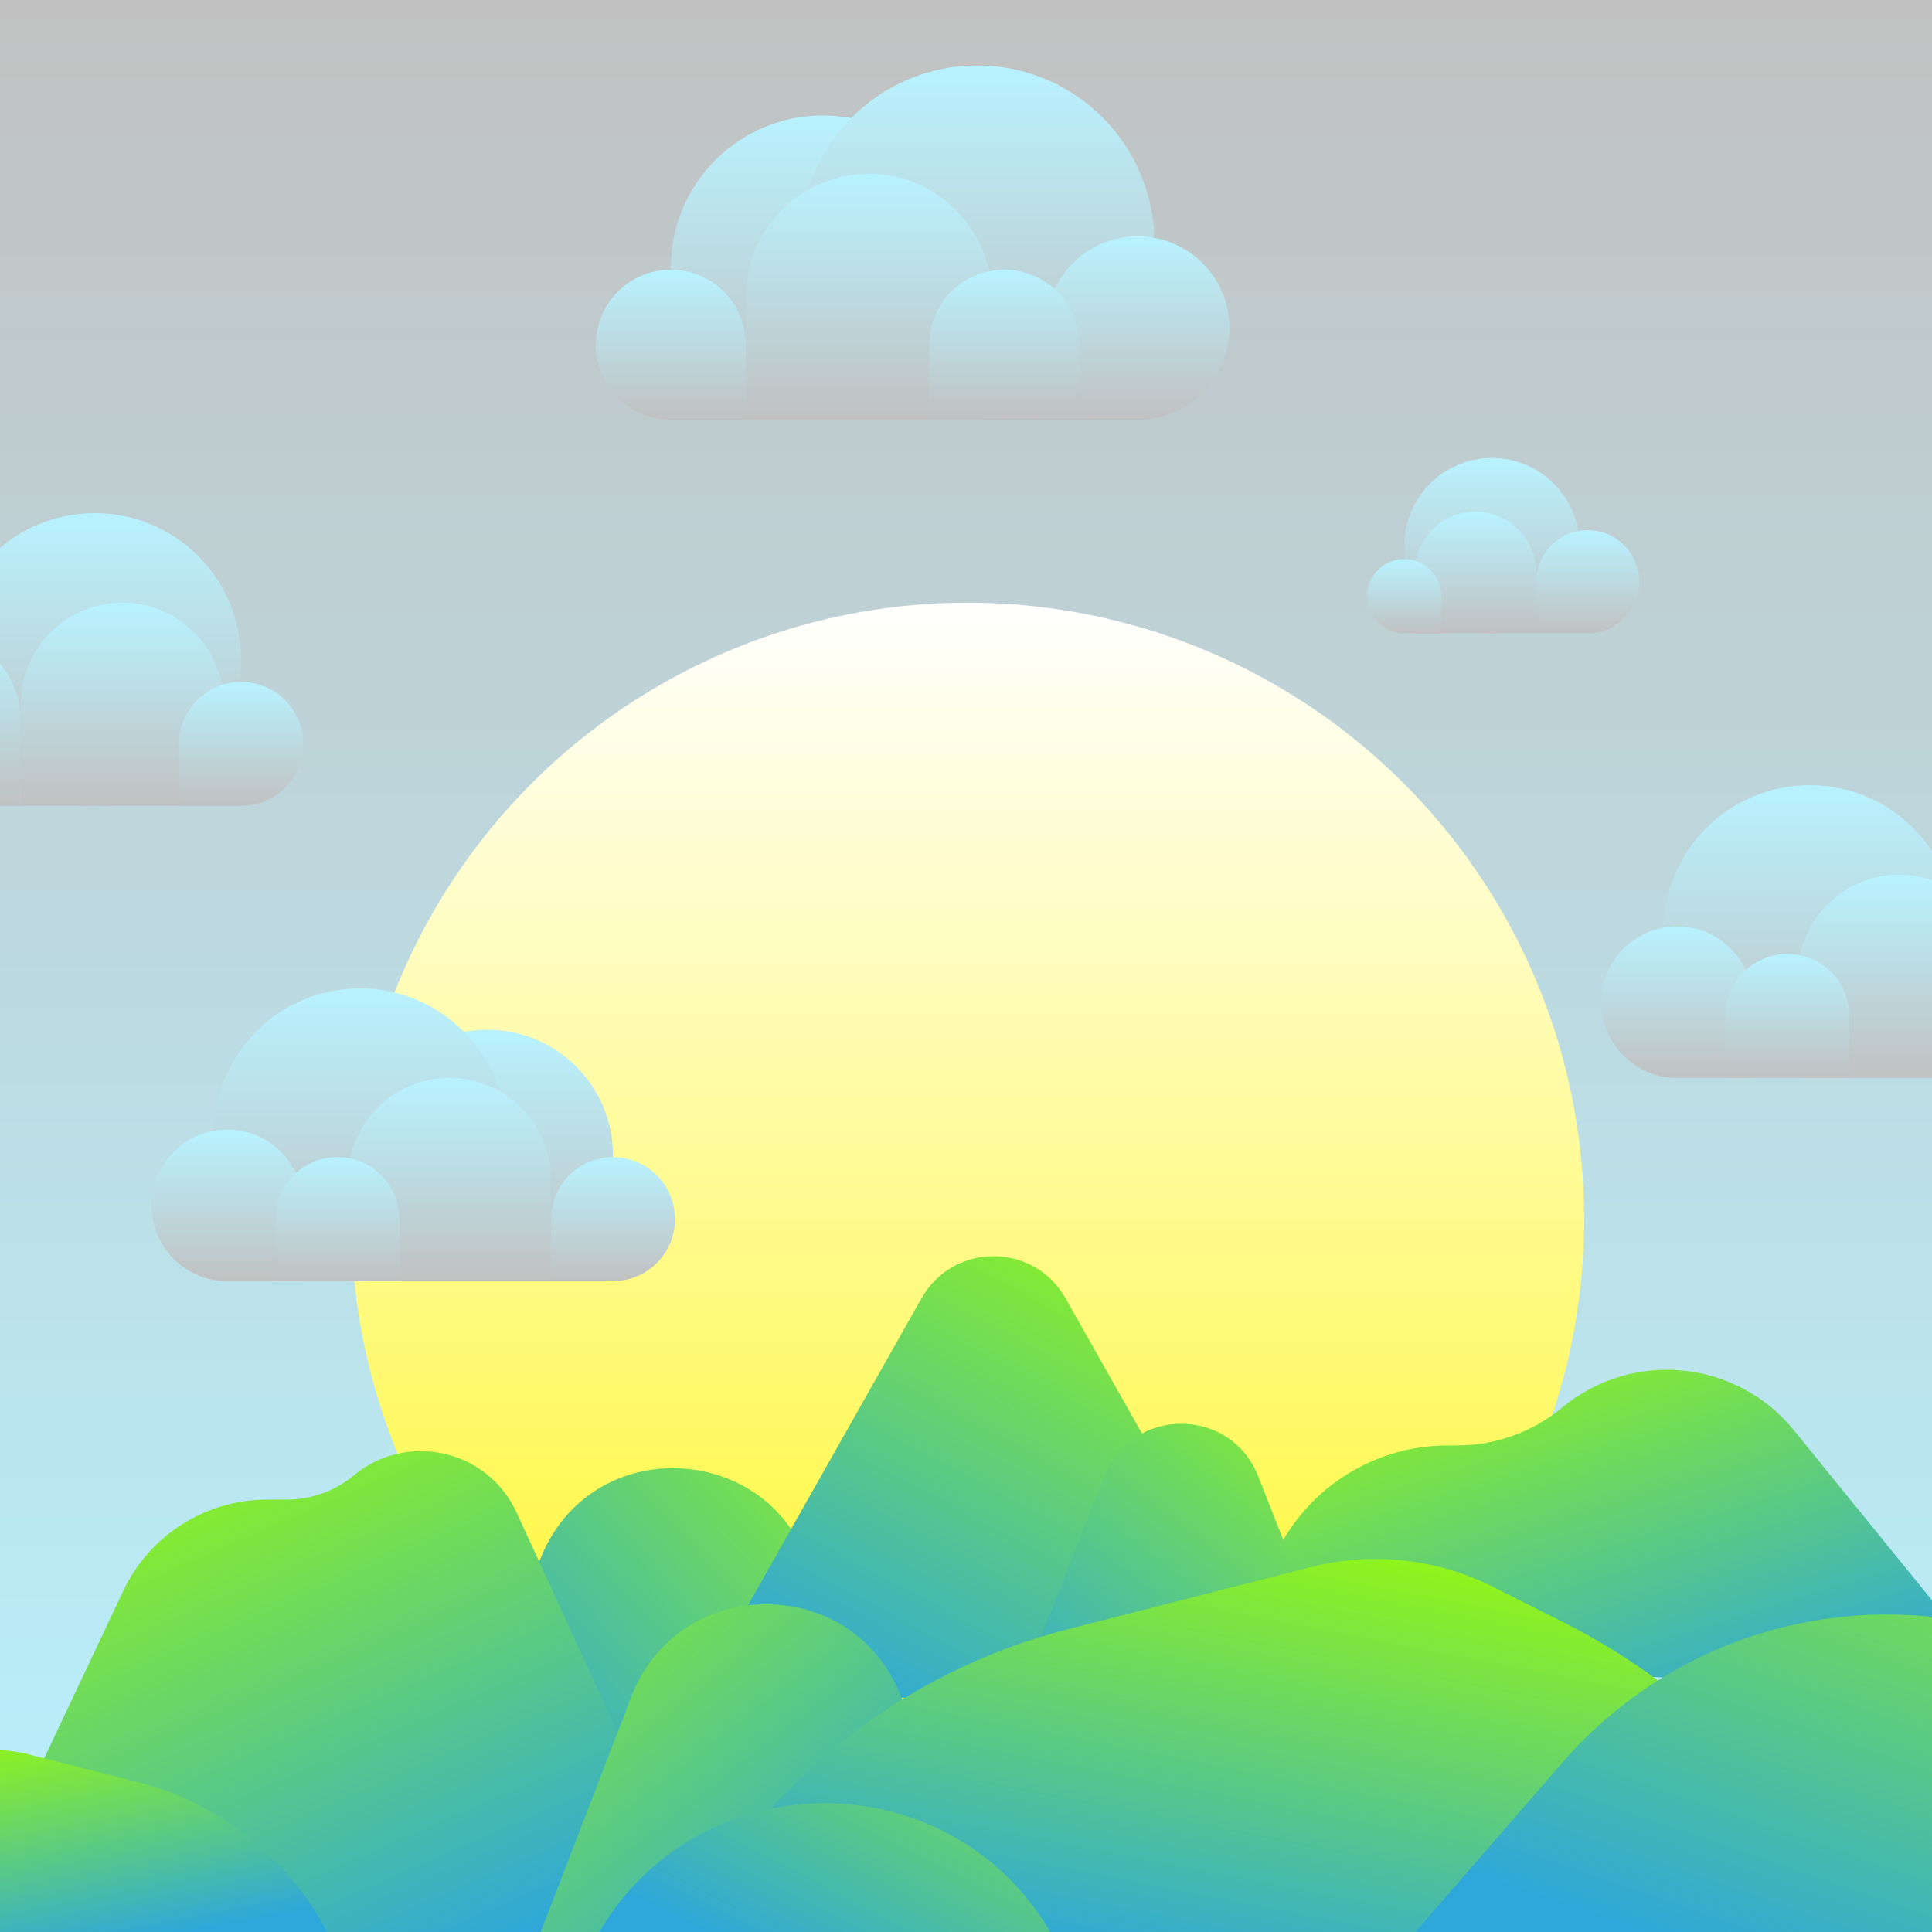 <svg width="561" height="561" viewBox="0 0 561 561" fill="none" xmlns="http://www.w3.org/2000/svg">
<rect x="0" y="0" width="561" height="561" fill="#333333" stroke="none"/>
<g clip-path="url(#clip0_201_34)">
<rect width="561" height="561" fill="url(#paint0_linear_201_34)"/>
<circle cx="281" cy="354" r="179" fill="url(#paint1_linear_201_34)"/>
<path d="M200.5 517L127 524L157.238 451.807C172.817 414.613 226.921 419.211 236 458.5L200.5 517Z" fill="url(#paint2_linear_201_34)"/>
<path d="M149.975 439.14L206 561H-11L35.799 461.928C43.436 445.76 59.713 435.447 77.593 435.447H83.265C90.385 435.447 97.28 432.958 102.758 428.409C118.196 415.591 141.593 420.908 149.975 439.14Z" fill="url(#paint3_linear_201_34)"/>
<path d="M520.94 415.351L584 493L360 480L368.238 456.629C376.036 434.507 396.941 419.71 420.398 419.71H423.179C434.284 419.71 445.039 415.827 453.584 408.734C473.966 391.814 504.24 394.788 520.94 415.351Z" fill="url(#paint4_linear_201_34)"/>
<path d="M288.5 493H202L267.608 376.954C276.796 360.703 300.204 360.703 309.392 376.954L375 493H288.5Z" fill="url(#paint5_linear_201_34)"/>
<path d="M343 514H287L320.673 428.614C328.663 408.354 357.337 408.354 365.327 428.614L399 514H343Z" fill="url(#paint6_linear_201_34)"/>
<path d="M222.5 561H288L261.692 492.719C247.873 456.852 197.127 456.852 183.308 492.719L157 561H222.5Z" fill="url(#paint7_linear_201_34)"/>
<path d="M380.596 455.052L310.182 473.049C262.329 485.28 221.918 517.248 199 561H545L523.309 530.551C505.396 505.406 481.625 485.004 454.054 471.112L433.614 460.813C417.217 452.551 398.384 450.505 380.596 455.052Z" fill="url(#paint8_linear_201_34)"/>
<path d="M8.849 509.545L39.814 517.435C63.55 523.483 83.607 539.316 95 561H-77L-70.371 551.723C-58.738 535.444 -43.315 522.243 -25.436 513.262C-14.828 507.934 -2.654 506.614 8.849 509.545Z" fill="url(#paint9_linear_201_34)"/>
<path d="M239.5 561H174C203.428 511.13 275.572 511.13 305 561H239.5Z" fill="url(#paint10_linear_201_34)"/>
<path d="M548 561H411L453.559 511.918C503.4 454.437 592.6 454.437 642.441 511.918L685 561H548Z" fill="url(#paint11_linear_201_34)"/>
<circle cx="27.5" cy="191.5" r="42.5" transform="rotate(180 27.5 191.5)" fill="url(#paint12_linear_201_34)"/>
<path d="M6 234H65V204.5C65 188.208 51.792 175 35.5 175V175C19.208 175 6 188.208 6 204.5V234Z" fill="url(#paint13_linear_201_34)"/>
<path d="M52 234H70C79.941 234 88 225.941 88 216V216C88 206.059 79.941 198 70 198V198C60.059 198 52 206.059 52 216V234Z" fill="url(#paint14_linear_201_34)"/>
<path d="M6 234H-19C-32.807 234 -44 222.807 -44 209V209C-44 195.193 -32.807 184 -19 184V184C-5.193 184 6 195.193 6 209V234Z" fill="url(#paint15_linear_201_34)"/>
<circle cx="25.436" cy="25.436" r="25.436" transform="matrix(1 0 0 -1 407.773 183.871)" fill="url(#paint16_linear_201_34)"/>
<path d="M446.076 183.871H410.765V166.216C410.765 156.465 418.67 148.561 428.42 148.561V148.561C438.171 148.561 446.076 156.465 446.076 166.216V183.871Z" fill="url(#paint17_linear_201_34)"/>
<path d="M418.545 183.871H407.773C401.823 183.871 397 179.048 397 173.098V173.098C397 167.149 401.823 162.326 407.773 162.326V162.326C413.722 162.326 418.545 167.149 418.545 173.098V183.871Z" fill="url(#paint18_linear_201_34)"/>
<path d="M446.076 183.871H461.038C469.301 183.871 476 177.172 476 168.909V168.909C476 160.646 469.301 153.947 461.038 153.947V153.947C452.774 153.947 446.076 160.646 446.076 168.909V183.871Z" fill="url(#paint19_linear_201_34)"/>
<path d="M105 372H178V335.5C178 315.342 161.658 299 141.5 299V299C121.342 299 105 315.342 105 335.5V372Z" fill="url(#paint20_linear_201_34)"/>
<circle cx="104.5" cy="329.5" r="42.5" transform="rotate(180 104.5 329.5)" fill="url(#paint21_linear_201_34)"/>
<path d="M101 372H160V342.5C160 326.208 146.792 313 130.5 313V313C114.208 313 101 326.208 101 342.5V372Z" fill="url(#paint22_linear_201_34)"/>
<path d="M160 372H178C187.941 372 196 363.941 196 354V354C196 344.059 187.941 336 178 336V336C168.059 336 160 344.059 160 354V372Z" fill="url(#paint23_linear_201_34)"/>
<path d="M88 372H66C53.85 372 44 362.15 44 350V350C44 337.85 53.85 328 66 328V328C78.15 328 88 337.85 88 350V372Z" fill="url(#paint24_linear_201_34)"/>
<path d="M80 372H116V354C116 344.059 107.941 336 98 336V336C88.059 336 80 344.059 80 354V372Z" fill="url(#paint25_linear_201_34)"/>
<path d="M283.158 121.895H194.789V77.71C194.789 53.308 214.571 33.526 238.974 33.526V33.526C263.376 33.526 283.158 53.308 283.158 77.71V121.895Z" fill="url(#paint26_linear_201_34)"/>
<circle cx="51.447" cy="51.447" r="51.447" transform="matrix(1 0 0 -1 232.316 121.895)" fill="url(#paint27_linear_201_34)"/>
<path d="M288 121.895H216.579V86.184C216.579 66.462 232.567 50.474 252.289 50.474V50.474C272.012 50.474 288 66.462 288 86.184V121.895Z" fill="url(#paint28_linear_201_34)"/>
<path d="M216.579 121.895H194.79C182.756 121.895 173 112.139 173 100.105V100.105C173 88.071 182.756 78.316 194.79 78.316V78.316C206.824 78.316 216.579 88.071 216.579 100.105V121.895Z" fill="url(#paint29_linear_201_34)"/>
<path d="M303.737 121.895H330.368C345.077 121.895 357 109.971 357 95.263V95.263C357 80.555 345.077 68.632 330.368 68.632V68.632C315.66 68.632 303.737 80.555 303.737 95.263V121.895Z" fill="url(#paint30_linear_201_34)"/>
<path d="M313.421 121.895H269.842V100.105C269.842 88.071 279.597 78.316 291.631 78.316V78.316C303.665 78.316 313.421 88.071 313.421 100.105V121.895Z" fill="url(#paint31_linear_201_34)"/>
<circle cx="525.5" cy="270.5" r="42.5" transform="rotate(180 525.5 270.5)" fill="url(#paint32_linear_201_34)"/>
<path d="M522 313H581V283.5C581 267.208 567.792 254 551.5 254V254C535.208 254 522 267.208 522 283.5V313Z" fill="url(#paint33_linear_201_34)"/>
<path d="M509 313H487C474.85 313 465 303.15 465 291V291C465 278.85 474.85 269 487 269V269C499.15 269 509 278.85 509 291V313Z" fill="url(#paint34_linear_201_34)"/>
<path d="M501 313H537V295C537 285.059 528.941 277 519 277V277C509.059 277 501 285.059 501 295V313Z" fill="url(#paint35_linear_201_34)"/>
</g>
<defs>
<linearGradient id="paint0_linear_201_34" x1="280.5" y1="0" x2="280.5" y2="561" gradientUnits="userSpaceOnUse">
<stop stop-color="#C1C1C1"/>
<stop offset="1" stop-color="#B8F2FF"/>
</linearGradient>
<linearGradient id="paint1_linear_201_34" x1="281" y1="175" x2="281" y2="533" gradientUnits="userSpaceOnUse">
<stop stop-color="white"/>
<stop offset="1" stop-color="#FFF61B"/>
</linearGradient>
<linearGradient id="paint2_linear_201_34" x1="216.182" y1="333" x2="86.734" y2="456.657" gradientUnits="userSpaceOnUse">
<stop stop-color="#9EFF00"/>
<stop offset="1" stop-color="#2EA7DB"/>
</linearGradient>
<linearGradient id="paint3_linear_201_34" x1="28.454" y1="403" x2="106.872" y2="583.279" gradientUnits="userSpaceOnUse">
<stop stop-color="#9EFF00"/>
<stop offset="1" stop-color="#2EA7DB"/>
</linearGradient>
<linearGradient id="paint4_linear_201_34" x1="400.727" y1="378" x2="444.471" y2="520.626" gradientUnits="userSpaceOnUse">
<stop stop-color="#9EFF00"/>
<stop offset="1" stop-color="#2EA7DB"/>
</linearGradient>
<linearGradient id="paint5_linear_201_34" x1="343.545" y1="340" x2="257.796" y2="502.3" gradientUnits="userSpaceOnUse">
<stop stop-color="#9EFF00"/>
<stop offset="1" stop-color="#2EA7DB"/>
</linearGradient>
<linearGradient id="paint6_linear_201_34" x1="378.636" y1="372" x2="285.9" y2="494.438" gradientUnits="userSpaceOnUse">
<stop stop-color="#9EFF00"/>
<stop offset="1" stop-color="#2EA7DB"/>
</linearGradient>
<linearGradient id="paint7_linear_201_34" x1="180.818" y1="391" x2="292.515" y2="535.078" gradientUnits="userSpaceOnUse">
<stop stop-color="#9EFF00"/>
<stop offset="1" stop-color="#2EA7DB"/>
</linearGradient>
<linearGradient id="paint8_linear_201_34" x1="482.091" y1="448" x2="453.273" y2="595.706" gradientUnits="userSpaceOnUse">
<stop stop-color="#9EFF00"/>
<stop offset="1" stop-color="#2EA7DB"/>
</linearGradient>
<linearGradient id="paint9_linear_201_34" x1="-45.727" y1="505" x2="-31.486" y2="578.216" gradientUnits="userSpaceOnUse">
<stop stop-color="#9EFF00"/>
<stop offset="1" stop-color="#2EA7DB"/>
</linearGradient>
<linearGradient id="paint10_linear_201_34" x1="281.182" y1="450" x2="220.492" y2="569.894" gradientUnits="userSpaceOnUse">
<stop stop-color="#9EFF00"/>
<stop offset="1" stop-color="#2EA7DB"/>
</linearGradient>
<linearGradient id="paint11_linear_201_34" x1="635.182" y1="403" x2="569.162" y2="594.646" gradientUnits="userSpaceOnUse">
<stop stop-color="#9EFF00"/>
<stop offset="1" stop-color="#2EA7DB"/>
</linearGradient>
<linearGradient id="paint12_linear_201_34" x1="27.5" y1="149" x2="27.5" y2="234" gradientUnits="userSpaceOnUse">
<stop stop-color="#C1C1C1"/>
<stop offset="1" stop-color="#B8F2FF"/>
</linearGradient>
<linearGradient id="paint13_linear_201_34" x1="35.5" y1="234" x2="35.5" y2="175" gradientUnits="userSpaceOnUse">
<stop stop-color="#C1C1C1"/>
<stop offset="1" stop-color="#B8F2FF"/>
</linearGradient>
<linearGradient id="paint14_linear_201_34" x1="70" y1="234" x2="70" y2="198" gradientUnits="userSpaceOnUse">
<stop stop-color="#C1C1C1"/>
<stop offset="1" stop-color="#B8F2FF"/>
</linearGradient>
<linearGradient id="paint15_linear_201_34" x1="-19" y1="234" x2="-19" y2="184" gradientUnits="userSpaceOnUse">
<stop stop-color="#C1C1C1"/>
<stop offset="1" stop-color="#B8F2FF"/>
</linearGradient>
<linearGradient id="paint16_linear_201_34" x1="25.436" y1="0" x2="25.436" y2="50.871" gradientUnits="userSpaceOnUse">
<stop stop-color="#C1C1C1"/>
<stop offset="1" stop-color="#B8F2FF"/>
</linearGradient>
<linearGradient id="paint17_linear_201_34" x1="428.42" y1="183.871" x2="428.42" y2="148.561" gradientUnits="userSpaceOnUse">
<stop stop-color="#C1C1C1"/>
<stop offset="1" stop-color="#B8F2FF"/>
</linearGradient>
<linearGradient id="paint18_linear_201_34" x1="407.773" y1="183.871" x2="407.773" y2="162.326" gradientUnits="userSpaceOnUse">
<stop stop-color="#C1C1C1"/>
<stop offset="1" stop-color="#B8F2FF"/>
</linearGradient>
<linearGradient id="paint19_linear_201_34" x1="461.038" y1="183.871" x2="461.038" y2="153.947" gradientUnits="userSpaceOnUse">
<stop stop-color="#C1C1C1"/>
<stop offset="1" stop-color="#B8F2FF"/>
</linearGradient>
<linearGradient id="paint20_linear_201_34" x1="141.5" y1="372" x2="141.5" y2="299" gradientUnits="userSpaceOnUse">
<stop stop-color="#C1C1C1"/>
<stop offset="1" stop-color="#B8F2FF"/>
</linearGradient>
<linearGradient id="paint21_linear_201_34" x1="104.5" y1="287" x2="104.5" y2="372" gradientUnits="userSpaceOnUse">
<stop stop-color="#C1C1C1"/>
<stop offset="1" stop-color="#B8F2FF"/>
</linearGradient>
<linearGradient id="paint22_linear_201_34" x1="130.5" y1="372" x2="130.5" y2="313" gradientUnits="userSpaceOnUse">
<stop stop-color="#C1C1C1"/>
<stop offset="1" stop-color="#B8F2FF"/>
</linearGradient>
<linearGradient id="paint23_linear_201_34" x1="178" y1="372" x2="178" y2="336" gradientUnits="userSpaceOnUse">
<stop stop-color="#C1C1C1"/>
<stop offset="1" stop-color="#B8F2FF"/>
</linearGradient>
<linearGradient id="paint24_linear_201_34" x1="66" y1="372" x2="66" y2="328" gradientUnits="userSpaceOnUse">
<stop stop-color="#C1C1C1"/>
<stop offset="1" stop-color="#B8F2FF"/>
</linearGradient>
<linearGradient id="paint25_linear_201_34" x1="98" y1="372" x2="98" y2="336" gradientUnits="userSpaceOnUse">
<stop stop-color="#C1C1C1"/>
<stop offset="1" stop-color="#B8F2FF"/>
</linearGradient>
<linearGradient id="paint26_linear_201_34" x1="238.974" y1="121.895" x2="238.974" y2="33.526" gradientUnits="userSpaceOnUse">
<stop stop-color="#C1C1C1"/>
<stop offset="1" stop-color="#B8F2FF"/>
</linearGradient>
<linearGradient id="paint27_linear_201_34" x1="51.447" y1="0" x2="51.447" y2="102.895" gradientUnits="userSpaceOnUse">
<stop stop-color="#C1C1C1"/>
<stop offset="1" stop-color="#B8F2FF"/>
</linearGradient>
<linearGradient id="paint28_linear_201_34" x1="252.289" y1="121.895" x2="252.289" y2="50.474" gradientUnits="userSpaceOnUse">
<stop stop-color="#C1C1C1"/>
<stop offset="1" stop-color="#B8F2FF"/>
</linearGradient>
<linearGradient id="paint29_linear_201_34" x1="194.79" y1="121.895" x2="194.79" y2="78.316" gradientUnits="userSpaceOnUse">
<stop stop-color="#C1C1C1"/>
<stop offset="1" stop-color="#B8F2FF"/>
</linearGradient>
<linearGradient id="paint30_linear_201_34" x1="330.368" y1="121.895" x2="330.368" y2="68.632" gradientUnits="userSpaceOnUse">
<stop stop-color="#C1C1C1"/>
<stop offset="1" stop-color="#B8F2FF"/>
</linearGradient>
<linearGradient id="paint31_linear_201_34" x1="291.631" y1="121.895" x2="291.631" y2="78.316" gradientUnits="userSpaceOnUse">
<stop stop-color="#C1C1C1"/>
<stop offset="1" stop-color="#B8F2FF"/>
</linearGradient>
<linearGradient id="paint32_linear_201_34" x1="525.5" y1="228" x2="525.5" y2="313" gradientUnits="userSpaceOnUse">
<stop stop-color="#C1C1C1"/>
<stop offset="1" stop-color="#B8F2FF"/>
</linearGradient>
<linearGradient id="paint33_linear_201_34" x1="551.5" y1="313" x2="551.5" y2="254" gradientUnits="userSpaceOnUse">
<stop stop-color="#C1C1C1"/>
<stop offset="1" stop-color="#B8F2FF"/>
</linearGradient>
<linearGradient id="paint34_linear_201_34" x1="487" y1="313" x2="487" y2="269" gradientUnits="userSpaceOnUse">
<stop stop-color="#C1C1C1"/>
<stop offset="1" stop-color="#B8F2FF"/>
</linearGradient>
<linearGradient id="paint35_linear_201_34" x1="519" y1="313" x2="519" y2="277" gradientUnits="userSpaceOnUse">
<stop stop-color="#C1C1C1"/>
<stop offset="1" stop-color="#B8F2FF"/>
</linearGradient>
<clipPath id="clip0_201_34">
<rect width="561" height="561" fill="white"/>
</clipPath>
</defs>
</svg>
